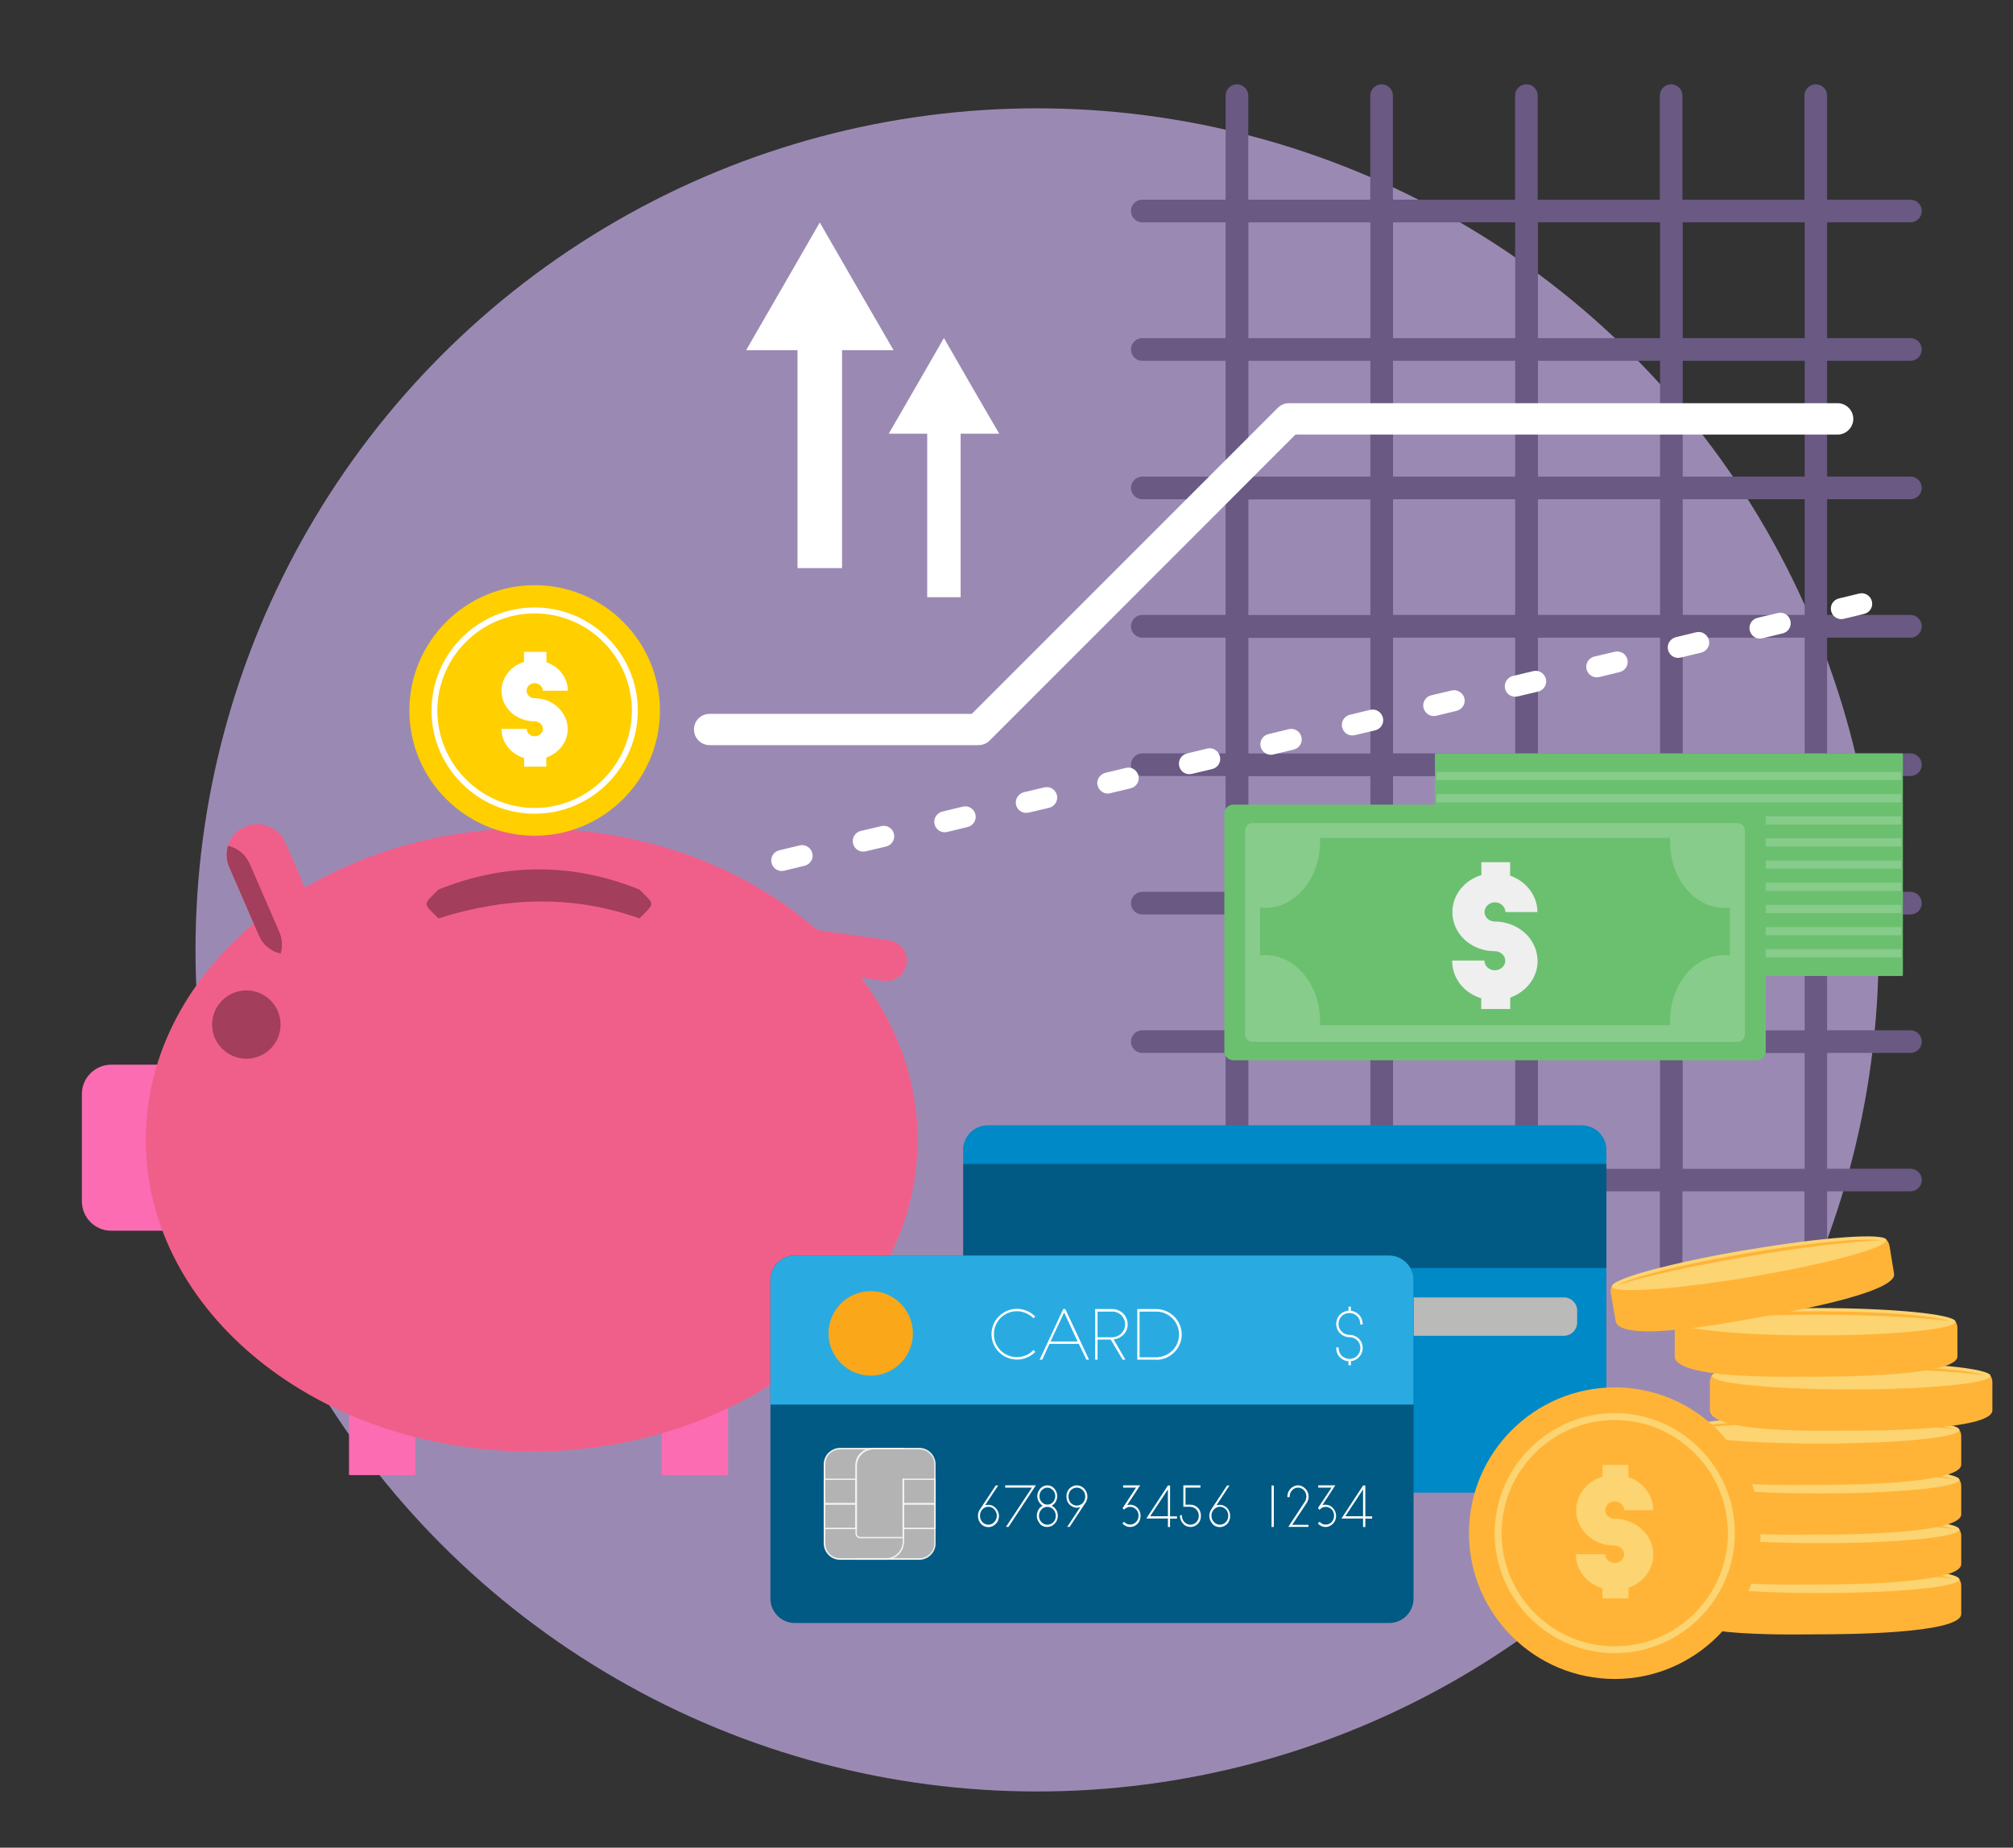 <?xml version="1.0" encoding="UTF-8"?>
<svg xmlns="http://www.w3.org/2000/svg" version="1.1" viewBox="0 0 159.07 146">
  <rect x="0" y="0" width="159.07" height="146" fill="#333333" stroke="none"/>
  <defs>
    <style>
      .cls-1, .cls-2, .cls-3, .cls-4, .cls-5, .cls-6, .cls-7, .cls-8, .cls-9, .cls-10, .cls-11, .cls-12, .cls-13, .cls-14, .cls-15, .cls-16 {
        fill-rule: evenodd;
      }

      .cls-1, .cls-17 {
        fill: #fb6cb3;
      }

      .cls-2 {
        fill: #efefef;
      }

      .cls-3, .cls-18 {
        fill: #fff;
      }

      .cls-4 {
        fill: #a33e5d;
      }

      .cls-5 {
        fill: #0089c7;
      }

      .cls-19 {
        fill: #9a8ab3;
      }

      .cls-6 {
        fill: #6bc06f;
      }

      .cls-20 {
        fill: #695983;
      }

      .cls-7 {
        fill: #fcd471;
      }

      .cls-8 {
        fill: #babab9;
      }

      .cls-9 {
        fill: #29abe2;
      }

      .cls-10 {
        fill: #b3b3b3;
      }

      .cls-21 {
        fill: #f2f2f2;
      }

      .cls-11 {
        fill: #ffb438;
      }

      .cls-12 {
        fill: #f05f8a;
      }

      .cls-22, .cls-15 {
        fill: #005a83;
      }

      .cls-13 {
        fill: #ffcf00;
      }

      .cls-14 {
        fill: #faa719;
      }

      .cls-16 {
        fill: #87cc8a;
      }
    </style>
  </defs>
  <!-- Generator: Adobe Illustrator 28.6.0, SVG Export Plug-In . SVG Version: 1.2.0 Build 709)  -->
  <g>
    <g id="Layer_1">
      <g id="Profit">
        <g id="Background">
          <circle id="Background_2" class="cls-19" cx="81.95" cy="75.06" r="66.5"/>
        </g>
        <g id="Profit-2" data-name="Profit">
          <path id="Ruler" class="cls-20" d="M96.85,7.56c0-.5.4-.9.89-.9s.9.4.9.9v8.22h9.64V7.56c0-.5.41-.9.9-.9s.89.4.89.9v8.22h9.65V7.56c0-.5.4-.9.9-.9s.89.4.89.9v8.22h9.65V7.56c0-.5.4-.9.89-.9s.9.4.9.9v8.22h9.64V7.56c0-.5.41-.9.9-.9s.89.4.89.9v8.22h6.59c.49,0,.89.4.89.89s-.4.9-.89.9h-6.59v9.15h6.59c.49,0,.89.4.89.89s-.4.9-.89.9h-6.59v9.15h6.59c.49,0,.89.4.89.89s-.4.9-.89.9h-6.59v9.14h6.59c.49,0,.89.41.89.9s-.4.9-.89.9h-6.59v9.14h6.59c.49,0,.89.41.89.9s-.4.89-.89.89h-6.59v9.15h6.59c.49,0,.89.4.89.9s-.4.89-.89.89h-6.59v9.15h6.59c.49,0,.89.4.89.9s-.4.89-.89.89h-6.59v9.15h6.59c.49,0,.89.4.89.89s-.4.9-.89.9h-6.59v7.29c0,.5-.4.9-.89.9s-.9-.4-.9-.9v-7.29h-9.64v7.29c0,.5-.4.9-.9.9s-.89-.4-.89-.9v-7.29h-9.65v7.29c0,.5-.4.9-.89.9s-.9-.4-.9-.9v-7.29h-9.65v7.29c0,.5-.4.9-.89.9s-.9-.4-.9-.9v-7.29h-9.64v7.29c0,.5-.41.9-.9.9s-.89-.4-.89-.9v-7.29h-6.58c-.5,0-.9-.4-.9-.9s.4-.89.9-.89h6.58v-9.15h-6.58c-.5,0-.9-.4-.9-.89s.4-.9.9-.9h6.58v-9.15h-6.58c-.5,0-.9-.4-.9-.89s.4-.9.9-.9h6.58v-9.15h-6.58c-.5,0-.9-.4-.9-.89s.4-.9.9-.9h6.58v-9.14h-6.58c-.5,0-.9-.41-.9-.9s.4-.9.9-.9h6.58v-9.14h-6.58c-.5,0-.9-.41-.9-.9s.4-.89.9-.89h6.58v-9.15h-6.58c-.5,0-.9-.4-.9-.9s.4-.89.9-.89h6.58v-9.15h-6.58c-.5,0-.9-.4-.9-.9s.4-.89.9-.89h6.58V7.56ZM98.65,17.57v9.15h9.64v-9.15h-9.64ZM98.65,28.51v9.15h9.64v-9.15h-9.64ZM98.65,39.46v9.14h9.64v-9.14h-9.64ZM98.65,50.4v9.14h9.64v-9.14h-9.64ZM98.65,61.33v9.15h9.64v-9.15h-9.64ZM98.65,72.27v9.15h9.64v-9.15h-9.64ZM98.65,83.21v9.15h9.64v-9.15h-9.64ZM110.08,92.36h9.65v-9.15h-9.65v9.15ZM121.53,92.36h9.65v-9.15h-9.65v9.15ZM132.97,92.36h9.64v-9.15h-9.64v9.15ZM142.61,61.33h-9.64v9.15h9.64v-9.15ZM131.18,61.33h-9.65v9.15h9.65v-9.15ZM119.73,61.33h-9.65v9.15h9.65v-9.15ZM110.08,59.53h9.65v-9.14h-9.65v9.14ZM121.53,59.53h9.65v-9.14h-9.65v9.14ZM132.97,59.53h9.64v-9.14h-9.64v9.14ZM110.08,48.59h9.65v-9.14h-9.65v9.14ZM121.53,48.59h9.65v-9.14h-9.65v9.14ZM132.97,48.59h9.64v-9.14h-9.64v9.14ZM110.08,37.66h9.65v-9.15h-9.65v9.15ZM121.53,37.66h9.65v-9.15h-9.65v9.15ZM132.97,37.66h9.64v-9.15h-9.64v9.15ZM110.08,26.72h9.65v-9.15h-9.65v9.15ZM121.53,26.72h9.65v-9.15h-9.65v9.15ZM132.97,26.72h9.64v-9.15h-9.64v9.15ZM142.61,72.27h-9.64v9.15h9.64v-9.15ZM131.18,72.27h-9.65v9.15h9.65v-9.15ZM119.73,72.27h-9.65v9.15h9.65v-9.15Z"/>
          <g id="Piggy_Bank">
            <rect class="cls-17" x="27.58" y="110.07" width="5.25" height="6.49"/>
            <rect class="cls-17" x="52.29" y="110.07" width="5.24" height="6.49"/>
            <path class="cls-1" d="M14.49,84.13h-5.7c-1.28,0-2.32,1.04-2.32,2.32v8.48c0,1.28,1.04,2.32,2.32,2.32h5.7c1.28,0,2.32-1.04,2.32-2.32v-8.48c0-1.28-1.04-2.32-2.32-2.32h0Z"/>
            <path class="cls-12" d="M42.01,65.45c8.92,0,16.96,3.1,22.54,8.03l5.73.83c.87.13,1.49.96,1.36,1.83h0c-.13.88-.95,1.49-1.83,1.36l-1.77-.26c2.84,3.74,4.47,8.13,4.47,12.83,0,13.6-13.66,24.63-30.5,24.63s-30.49-11.02-30.49-24.63,13.65-24.63,30.49-24.63h0Z"/>
            <path class="cls-12" d="M23.66,75.21h0c1.22-.53,1.79-1.96,1.25-3.18l-2.36-5.46c-.54-1.22-1.97-1.78-3.19-1.25h0c-1.22.53-1.79,1.97-1.25,3.19l2.36,5.45c.54,1.22,1.97,1.8,3.19,1.26h0Z"/>
            <path class="cls-4" d="M18.02,66.84c-.16.53-.15,1.11.09,1.66l2.36,5.45c.33.74.97,1.24,1.71,1.4.15-.53.14-1.12-.09-1.67l-2.37-5.45c-.33-.74-.97-1.23-1.7-1.4h0Z"/>
            <path class="cls-4" d="M19.47,83.66c1.49,0,2.7-1.21,2.7-2.7s-1.21-2.7-2.7-2.7-2.71,1.21-2.71,2.7,1.22,2.7,2.71,2.7h0Z"/>
            <path class="cls-4" d="M34.65,70.29c5.2-2.1,10.54-2.15,15.88,0,1.25,1.25,1.25,1.02,0,2.28-5.29-1.88-10.59-1.68-15.88,0-1.27-1.26-1.25-1.02,0-2.28h0Z"/>
          </g>
          <g id="Another_Money">
            <path class="cls-13" d="M42.25,66.04c5.45,0,9.9-4.44,9.9-9.9s-4.44-9.9-9.9-9.9-9.9,4.45-9.9,9.9,4.44,9.9,9.9,9.9h0Z"/>
            <path class="cls-3" d="M42.25,64.3c4.49,0,8.15-3.66,8.15-8.15s-3.66-8.15-8.15-8.15-8.15,3.66-8.15,8.15,3.66,8.15,8.15,8.15h0Z"/>
            <path class="cls-13" d="M42.25,63.84c4.23,0,7.68-3.46,7.68-7.69s-3.45-7.68-7.68-7.68-7.69,3.45-7.69,7.68,3.46,7.69,7.69,7.69h0Z"/>
            <path class="cls-3" d="M41.4,60.58h1.77v-.72c.99-.35,1.69-1.22,1.69-2.25,0-.57-.21-1.09-.57-1.51-.47-.56-1.22-.93-2.05-.93-.35,0-.63-.27-.63-.59s.28-.6.63-.6.65.27.65.6h1.98c0-1.03-.7-1.91-1.69-2.25v-.82h-1.77v.79c-1.04.32-1.78,1.23-1.78,2.3,0,1.34,1.16,2.4,2.62,2.4.35,0,.65.27.65.59s-.29.59-.65.59-.63-.26-.63-.59h-1.99c0,1.1.75,2,1.79,2.31v.68Z"/>
          </g>
          <g id="Credit_Card">
            <path class="cls-5" d="M78.05,88.92h46.95c1.07,0,1.94.87,1.94,1.93v25.17c0,1.07-.87,1.93-1.94,1.93h-46.95c-1.07,0-1.94-.87-1.94-1.93v-25.17c0-1.07.87-1.93,1.94-1.93h0Z"/>
            <rect class="cls-22" x="76.12" y="91.97" width="50.82" height="8.23"/>
            <path class="cls-8" d="M79.46,105.55h44.13c.57,0,1.04-.47,1.04-1.04v-.95c0-.57-.47-1.04-1.04-1.04h-44.13c-.57,0-1.06.47-1.06,1.04v.95c0,.57.48,1.04,1.06,1.04h0Z"/>
            <path class="cls-15" d="M62.81,99.21h46.95c1.07,0,1.94.87,1.94,1.94v25.17c0,1.07-.87,1.93-1.94,1.93h-46.95c-1.07,0-1.93-.87-1.93-1.93v-25.17c0-1.07.87-1.94,1.93-1.94h0Z"/>
            <path class="cls-9" d="M62.81,99.21h46.95c1.07,0,1.94.87,1.94,1.94v9.84h-50.82v-9.84c0-1.07.87-1.94,1.93-1.94h0Z"/>
            <path class="cls-10" d="M66.38,114.47h6.27c.67,0,1.22.55,1.22,1.23v6.27c0,.67-.55,1.22-1.22,1.22h-6.27c-.68,0-1.23-.55-1.23-1.22v-6.27c0-.68.55-1.23,1.23-1.23h0Z"/>
            <path class="cls-21" d="M66.38,114.41h6.27c.35,0,.67.15.9.38h0c.23.23.38.56.38.91v6.27c0,.35-.14.67-.38.9h0c-.23.23-.55.38-.9.38h-6.27c-.35,0-.68-.14-.91-.38-.22-.23-.38-.55-.38-.9v-6.27c0-.35.15-.68.38-.91h.01c.22-.22.55-.38.9-.38h0ZM72.66,114.53h-6.27c-.33,0-.62.13-.83.34h0c-.21.21-.34.5-.34.83v6.27c0,.32.13.61.34.82.21.21.5.34.83.34h6.27c.32,0,.61-.13.82-.34h0c.21-.21.35-.5.35-.82v-6.27c0-.33-.14-.62-.35-.83h0c-.21-.21-.5-.34-.82-.34h0Z"/>
            <path class="cls-21" d="M67.6,118.89h-2.39v1.83h2.39v-1.83ZM65.15,118.77h2.56v2.06h-2.62v-2.06h.06Z"/>
            <path class="cls-21" d="M67.66,118.89h-2.57v-2.05h2.62v2.05h-.05ZM65.21,118.77h2.39v-1.83h-2.39v1.83Z"/>
            <path class="cls-21" d="M71.38,118.77h2.56v2.06h-2.62v-2.06h.06ZM73.83,118.89h-2.39v1.83h2.39v-1.83Z"/>
            <path class="cls-21" d="M71.44,118.77h2.39v-1.83h-2.39v1.83ZM73.88,118.89h-2.56v-2.05h2.62v2.05h-.06Z"/>
            <path class="cls-21" d="M68.98,114.41h2.46v.12h-2.46c-.34,0-.66.14-.89.38h0c-.22.22-.38.54-.38.89v5.39c0,.07.04.13.08.18h0s.12.08.19.08h3.34v-4.61h.12v4.71h-3.46c-.11,0-.2-.04-.27-.11h0c-.06-.07-.11-.15-.11-.26v-5.39c0-.39.15-.73.4-.97h0c.26-.25.6-.41.97-.41h0Z"/>
            <path class="cls-21" d="M68.98,114.41h2.46v.12h-2.46c-.34,0-.66.14-.89.38h0c-.22.22-.38.54-.38.89v5.04h-.11v-5.04c0-.39.15-.73.4-.97h0c.26-.25.6-.41.97-.41h0ZM71.44,116.84v4.98c0,.4-.16.75-.42,1.01h0c-.26.26-.62.42-1.01.42h-2.4v-.12h2.4c.36,0,.69-.14.93-.39h0c.23-.23.39-.56.39-.93v-4.98h.12Z"/>
            <path class="cls-3" d="M77.51,120.4c-.15-.15-.23-.38-.23-.62,0-.09.01-.19.04-.28.04-.09.07-.18.13-.25h0l1.22-1.85v-.02h.21l-.05.07-.99,1.5s.04-.01.05-.02c.07-.01.14-.02.21-.02.23,0,.43.09.59.26.15.16.25.39.25.62,0,.25-.09.47-.25.62-.15.16-.35.26-.59.26s-.43-.09-.59-.26h0ZM77.63,119.27c-.12.13-.19.31-.19.5s.07.38.19.5c.12.13.28.21.47.21s.35-.08.47-.21.2-.3.2-.5-.08-.38-.2-.5c-.12-.13-.28-.21-.47-.21s-.35.08-.47.21h0ZM81.54,117.55h-2.11v-.18h2.43l-.05.07-2.1,3.19v.02h-.22l.05-.07,2.01-3.04ZM82.18,120.4c-.15-.16-.25-.38-.25-.62,0-.2.06-.38.15-.52.08-.13.19-.22.32-.28-.12-.07-.21-.15-.28-.27-.09-.14-.15-.3-.15-.49,0-.22.09-.43.23-.59.14-.16.34-.26.56-.26s.42.09.56.26h0c.14.15.22.36.22.59,0,.19-.05.35-.14.49-.07.12-.18.2-.29.27.13.06.23.16.32.28.11.14.16.33.16.52,0,.25-.09.46-.25.62-.15.16-.36.26-.59.26-.23,0-.45-.09-.59-.26h0ZM82.29,119.29c-.12.13-.19.31-.19.49,0,.2.08.38.2.5.12.13.28.2.47.2.18,0,.35-.07.47-.2s.19-.3.19-.5c0-.19-.07-.36-.18-.49-.12-.13-.28-.21-.46-.22h-.06c-.18.01-.33.09-.45.22h0ZM82.32,117.75c-.11.12-.18.29-.18.47,0,.19.06.35.18.47.11.12.25.2.41.2h.04c.18,0,.33-.07.43-.19.12-.13.19-.29.19-.48,0-.18-.07-.35-.19-.47-.11-.12-.27-.2-.43-.2-.18,0-.33.08-.45.2h0ZM85.68,117.63c.15.16.25.39.25.62,0,.11-.02.2-.05.28-.02.09-.07.19-.13.26h0l-1.21,1.84v.02h-.21l.05-.07.98-1.49s-.04.01-.06.01c-.06.02-.14.04-.21.04-.22,0-.43-.11-.59-.27-.15-.15-.23-.38-.23-.62s.08-.46.23-.62c.15-.15.36-.26.59-.26.23,0,.45.11.59.26h0ZM85.56,118.77c.12-.13.2-.32.2-.52s-.08-.38-.2-.5c-.12-.12-.28-.2-.47-.2-.18,0-.35.08-.47.2-.12.13-.19.31-.19.5s.07.39.19.52c.12.12.29.2.47.2.19,0,.35-.08.47-.2h0ZM89.78,117.55h-1.03v-.18h1.35l-.05.07-.06.09-.92,1.4s.02-.01.04-.01c.06-.01.13-.02.2-.02.22,0,.43.09.59.26.14.16.23.38.23.62s-.09.47-.23.62c-.15.16-.36.26-.59.26-.12,0-.22-.02-.32-.06-.09-.05-.19-.11-.26-.18l-.04-.04.04-.04.06-.06.04-.02.02.02c.06.06.13.11.21.14.07.04.15.05.25.05.18,0,.34-.07.46-.2.13-.13.2-.3.2-.5s-.07-.38-.2-.5c-.12-.12-.28-.2-.46-.2-.09,0-.18.01-.25.05-.08.04-.15.08-.21.14l-.02.04-.04-.04-.06-.06-.02-.04.02-.02,1.04-1.59ZM92.41,120.66h-.12v-.67h-1.71l.05-.07,1.65-2.52v-.02h.18v2.44h.55v.18h-.55v.67h-.05ZM92.29,117.69l-1.4,2.12h1.4v-2.12ZM94.07,119.06h-.56v-1.69h1.35v.18h-1.18v1.35h.4c.22,0,.43.09.59.26.15.15.23.38.23.62s-.08.46-.23.62c-.15.16-.36.26-.59.26-.23,0-.45-.09-.59-.26-.15-.16-.25-.38-.25-.62v-.05h.16v.05c0,.2.08.38.2.5s.28.2.47.2c.18,0,.34-.07.47-.2.12-.13.19-.3.19-.5s-.07-.38-.19-.5h0c-.13-.13-.29-.21-.47-.21h0ZM95.81,120.4c-.15-.15-.25-.38-.25-.62,0-.09.01-.19.05-.28.02-.09.07-.18.12-.25h0l1.22-1.85v-.02h.21l-.05.07-.99,1.5s.04-.01.06-.02h0c.06-.01.13-.02.21-.02.22,0,.43.09.59.26.14.16.23.38.23.62s-.09.47-.23.62c-.15.16-.36.26-.59.26-.23,0-.45-.09-.59-.26h0ZM95.93,119.27c-.13.13-.2.31-.2.5s.07.38.2.5c.12.13.28.21.47.21.18,0,.34-.08.47-.21.12-.13.19-.3.19-.5s-.07-.38-.19-.5c-.13-.13-.29-.21-.47-.21-.19,0-.35.08-.47.21h0ZM100.61,120.66h-.13v-3.28h.18v3.28h-.05ZM102.1,117.76c-.12.13-.19.31-.19.5v.04h-.18v-.04c0-.25.09-.47.25-.62.15-.16.35-.27.59-.27s.43.11.59.27c.15.15.25.38.25.62,0,.09-.01.19-.05.27h0c-.02.09-.07.18-.12.26h0l-1.13,1.7h1.29v.16h-1.59l.04-.07,1.24-1.89h.01c.04-.07.07-.13.09-.21h0c.02-.07.04-.14.04-.22,0-.2-.07-.38-.19-.5h0c-.12-.13-.28-.21-.47-.21s-.35.08-.47.21h0ZM105.2,117.55h-1.03v-.18h1.35l-.05.07-.06.09-.91,1.4s.04-.01.05-.01c.06-.01.12-.02.19-.02.23,0,.43.09.59.26.15.16.25.38.25.62s-.09.47-.25.62c-.15.16-.35.26-.59.26-.11,0-.21-.02-.3-.06-.11-.05-.19-.11-.27-.18l-.02-.04.02-.04.06-.06.04-.02.04.02c.06.06.13.11.2.14.08.04.16.05.25.05.19,0,.35-.07.47-.2s.19-.3.19-.5-.07-.38-.19-.5h0c-.12-.12-.29-.2-.47-.2-.08,0-.16.01-.25.05-.07.04-.14.08-.2.14l-.04.04-.04-.04-.05-.06-.02-.04v-.02s1.06-1.59,1.06-1.59ZM107.84,120.66h-.13v-.67h-1.71l.05-.07,1.65-2.52v-.02h.19v2.44h.54v.18h-.54v.67h-.05ZM107.71,117.69l-1.4,2.12h1.4v-2.12Z"/>
            <path class="cls-14" d="M68.81,108.7c1.83,0,3.33-1.5,3.33-3.34s-1.5-3.34-3.33-3.34-3.34,1.5-3.34,3.34,1.5,3.34,3.34,3.34h0Z"/>
            <path class="cls-3" d="M81.04,107.11c.22-.09.42-.22.59-.4l.04-.04.04.04.07.08.02.04-.02.02c-.19.19-.41.34-.66.43-.23.11-.49.15-.76.15-.55,0-1.06-.22-1.42-.59-.36-.36-.59-.86-.59-1.41s.22-1.06.59-1.42c.36-.36.87-.59,1.42-.59.27,0,.53.06.76.15.23.09.46.25.65.42l.04.04-.04.04-.08.06-.02.04-.04-.04c-.16-.15-.36-.29-.59-.38-.21-.09-.43-.14-.68-.14-.5,0-.96.2-1.29.53-.33.33-.53.79-.53,1.29s.2.95.53,1.28h0c.33.33.79.53,1.29.53.25,0,.48-.05.69-.14h0ZM82.93,106.19l-.56,1.23v.02h-.23l.04-.06,1.83-3.92v-.02h.18v.02s1.84,3.92,1.84,3.92l.02.06h-.21v-.02s-.59-1.23-.59-1.23h-2.31ZM85.15,106l-1.06-2.29-1.07,2.29h2.12ZM88.84,107.44h-.14v-.02s-.93-1.57-.93-1.57h-1.04v1.59h-.19v-4h1.36c.34,0,.63.14.86.35h0c.21.22.35.52.35.86s-.13.62-.35.83c-.2.2-.46.33-.76.35l.89,1.54.04.07h-.08ZM88.62,105.35c.18-.18.29-.43.29-.7s-.12-.54-.29-.71c-.19-.19-.43-.3-.72-.3h-1.17v2.03h1.17c.28-.01.53-.12.72-.3h0ZM91.38,107.44h-1.51v-4h1.51c.55,0,1.04.24,1.41.59.36.36.59.87.59,1.42s-.22,1.04-.59,1.41h0c-.36.36-.86.59-1.41.59h0ZM92.64,106.73c.33-.33.53-.79.53-1.28s-.2-.96-.53-1.28c-.33-.33-.77-.53-1.28-.53h-1.31v3.61h1.31c.5,0,.95-.2,1.28-.53h0Z"/>
            <path class="cls-3" d="M106.03,105.22c.15.17.38.26.61.26h.05c.27.01.52.13.69.3.19.19.3.45.3.74,0,.27-.11.53-.28.71h0c-.16.18-.39.3-.65.33v.32h-.19v-.32c-.27-.01-.5-.13-.68-.3-.19-.2-.29-.46-.29-.74v-.05h.19v.05c0,.23.09.46.25.61.15.15.38.25.61.25s.46-.09.61-.25c.15-.15.25-.38.25-.61s-.09-.46-.25-.61c-.15-.15-.38-.25-.61-.25h-.05c-.27-.01-.52-.13-.69-.3-.19-.19-.31-.46-.31-.74s.11-.54.29-.74c.18-.18.41-.29.68-.31v-.32h.19v.32c.26.04.48.15.65.33.18.19.28.45.28.71v.05h-.19v-.05c0-.23-.09-.46-.25-.61-.15-.15-.38-.25-.61-.25s-.46.09-.61.25c-.15.15-.25.36-.25.61s.09.45.25.6h0Z"/>
          </g>
          <g id="Coins">
            <path class="cls-11" d="M143.82,129.14c1.52,0,11.16-.01,11.16-1.61v-2.24c0-.22-.08-.42-.2-.57-.18-.22-1.49-.04-1.78-.04l-17.85-.18c-.3-.01-2.17.01-2.33.26-.11.14-.16.33-.16.53v2.24c0,1.89,9.56,1.61,11.17,1.61h0Z"/>
            <path class="cls-7" d="M143.83,125.88c6.06,0,11-.48,11-1.08s-4.94-1.08-11-1.08-11,.48-11,1.08,4.95,1.08,11,1.08h0Z"/>
            <path class="cls-11" d="M143.83,123.99c-4.98,0-9.19.32-10.54.76,2.19-.3,6.1-.5,10.54-.5s8.35.2,10.54.5c-1.35-.45-5.56-.76-10.54-.76h0Z"/>
            <path class="cls-11" d="M143.82,125.2c1.52,0,11.16-.01,11.16-1.61v-2.24c0-.21-.08-.41-.2-.57-.18-.21-1.49-.04-1.78-.04l-17.85-.18c-.3,0-2.17.01-2.33.26-.11.15-.16.34-.16.53v2.24c0,1.89,9.56,1.61,11.17,1.61h0Z"/>
            <path class="cls-7" d="M143.83,121.94c6.06,0,11-.48,11-1.08s-4.94-1.07-11-1.07-11,.48-11,1.07,4.95,1.08,11,1.08h0Z"/>
            <path class="cls-11" d="M143.83,120.05c-4.98,0-9.19.33-10.54.77,2.19-.31,6.1-.52,10.54-.52s8.35.21,10.54.52c-1.35-.45-5.56-.77-10.54-.77h0Z"/>
            <path class="cls-11" d="M143.82,121.26c1.52,0,11.16,0,11.16-1.61v-2.23c0-.22-.08-.42-.2-.59-.18-.21-1.49-.02-1.78-.04l-17.85-.18c-.3,0-2.17.02-2.33.26-.11.15-.16.34-.16.54v2.23c0,1.9,9.56,1.61,11.17,1.61h0Z"/>
            <path class="cls-7" d="M143.83,118.01c6.06,0,11-.49,11-1.08s-4.94-1.08-11-1.08-11,.48-11,1.08,4.95,1.08,11,1.08h0Z"/>
            <path class="cls-11" d="M143.83,116.11c-4.98,0-9.19.33-10.54.77,2.19-.31,6.1-.5,10.54-.5s8.35.2,10.54.5c-1.35-.45-5.56-.77-10.54-.77h0Z"/>
            <path class="cls-11" d="M143.82,117.33c1.52,0,11.16-.01,11.16-1.61v-2.24c0-.22-.08-.42-.2-.57-.18-.22-1.49-.04-1.78-.04l-17.85-.18c-.3-.01-2.17.01-2.33.26-.11.14-.16.33-.16.53v2.24c0,1.89,9.56,1.61,11.17,1.61h0Z"/>
            <path class="cls-7" d="M143.83,114.07c6.06,0,11-.48,11-1.08s-4.94-1.08-11-1.08-11,.48-11,1.08,4.95,1.08,11,1.08h0Z"/>
            <path class="cls-11" d="M143.83,112.18c-4.98,0-9.19.32-10.54.76,2.19-.31,6.1-.5,10.54-.5s8.35.2,10.54.5c-1.35-.45-5.56-.76-10.54-.76h0Z"/>
            <path class="cls-11" d="M146.27,113.05c1.52,0,11.17,0,11.17-1.61v-2.23c0-.22-.08-.42-.2-.59-.18-.21-1.49-.02-1.78-.04l-17.85-.18c-.3,0-2.16.02-2.33.26-.11.15-.16.34-.16.54v2.23c0,1.9,9.56,1.61,11.16,1.61h0Z"/>
            <path class="cls-7" d="M146.28,109.79c6.06,0,11-.48,11-1.07s-4.94-1.08-11-1.08-11,.48-11,1.08,4.95,1.07,11,1.07h0Z"/>
            <path class="cls-11" d="M146.28,107.9c-4.98,0-9.19.33-10.54.77,2.19-.3,6.1-.5,10.54-.5s8.35.2,10.54.5c-1.35-.45-5.56-.77-10.54-.77h0Z"/>
            <path class="cls-11" d="M143.5,108.78c1.52,0,11.18-.01,11.18-1.61v-2.24c0-.22-.08-.42-.21-.59-.16-.21-1.48-.02-1.77-.02l-17.85-.19c-.32,0-2.17.02-2.33.26-.11.15-.18.34-.18.54v2.24c0,1.89,9.56,1.61,11.16,1.61h0Z"/>
            <path class="cls-7" d="M143.53,105.52c6.05,0,10.99-.49,10.99-1.08s-4.94-1.08-10.99-1.08-11,.48-11,1.08,4.94,1.08,11,1.08h0Z"/>
            <path class="cls-11" d="M143.53,103.62c-4.98,0-9.19.33-10.54.77,2.19-.3,6.09-.5,10.54-.5s8.35.2,10.54.5c-1.35-.45-5.56-.77-10.54-.77h0Z"/>
            <path class="cls-11" d="M138.94,104.1c1.5-.26,11-1.88,10.73-3.45l-.36-2.22c-.05-.21-.15-.4-.3-.53-.2-.19-1.47.21-1.76.26l-17.62,2.82c-.32.05-2.13.38-2.26.64-.08.16-.12.36-.08.55l.38,2.21c.32,1.87,9.7-.01,11.28-.28h0Z"/>
            <path class="cls-7" d="M138.05,98.76c-5.99,1.01-10.77,2.31-10.67,2.9.11.59,5.04.23,11.02-.77,5.99-1.02,10.77-2.32,10.66-2.91-.09-.59-5.03-.23-11.01.79h0Z"/>
            <path class="cls-11" d="M138.09,99.02c-4.91.83-9.01,1.85-10.26,2.52,2.11-.67,5.92-1.53,10.31-2.26,4.39-.75,8.27-1.2,10.48-1.27-1.41-.21-5.62.18-10.53,1.01h0Z"/>
            <path class="cls-11" d="M127.6,132.67c6.34,0,11.52-5.17,11.52-11.52s-5.17-11.52-11.52-11.52-11.52,5.17-11.52,11.52,5.17,11.52,11.52,11.52h0Z"/>
            <path class="cls-7" d="M127.6,130.63c5.22,0,9.49-4.26,9.49-9.48s-4.27-9.49-9.49-9.49-9.49,4.27-9.49,9.49,4.27,9.48,9.49,9.48h0Z"/>
            <path class="cls-11" d="M127.6,130.09c4.93,0,8.94-4.01,8.94-8.94s-4.01-8.94-8.94-8.94-8.94,4.01-8.94,8.94,4.01,8.94,8.94,8.94h0Z"/>
            <path class="cls-7" d="M126.63,126.3h2.05v-.83c1.14-.4,1.96-1.41,1.96-2.62,0-.67-.23-1.28-.66-1.76-.56-.66-1.43-1.08-2.39-1.08-.41,0-.74-.3-.74-.68s.33-.7.74-.7.75.32.75.7h2.3c0-1.2-.82-2.22-1.96-2.62v-.96h-2.05v.93c-1.22.36-2.08,1.42-2.08,2.66,0,1.55,1.35,2.79,3.04,2.79.41,0,.75.32.75.69s-.34.68-.75.68-.74-.31-.74-.69h-2.32c0,1.29.88,2.33,2.1,2.7v.79Z"/>
          </g>
          <g id="Money">
            <path class="cls-6" d="M113.45,70.04h36.86s.06.02.06.06v1.7s-.02.06-.06.06h-36.86s-.06-.02-.06-.06v-1.7s.02-.06.06-.06h0Z"/>
            <path class="cls-6" d="M113.45,71.79h36.86s.06.04.06.07v1.69s-.02.06-.06.06h-36.86s-.06-.02-.06-.06v-1.69s.02-.07.06-.07h0Z"/>
            <path class="cls-16" d="M113.53,71.5h36.7s.01.01.01.02v.61s0,.02-.01.02h-36.7s-.02-.01-.02-.02v-.61s.01-.02.02-.02h0Z"/>
            <path class="cls-6" d="M113.45,73.54h36.86s.06.04.06.07v1.69s-.02.07-.06.07h-36.86s-.06-.04-.06-.07v-1.69s.02-.07.06-.07h0Z"/>
            <path class="cls-16" d="M113.53,73.26h36.7s.01,0,.01.02v.6s0,.02-.01.02h-36.7s-.02-.01-.02-.02v-.6s.01-.02.02-.02h0Z"/>
            <path class="cls-6" d="M113.45,75.3h36.86s.06.02.06.06v1.69s-.02.07-.06.07h-36.86s-.06-.04-.06-.07v-1.69s.02-.06.06-.06h0Z"/>
            <path class="cls-16" d="M113.53,75h36.7s.01.01.01.02v.61s0,.01-.01.01h-36.7s-.02,0-.02-.01v-.61s.01-.02.02-.02h0Z"/>
            <path class="cls-6" d="M113.45,64.79h36.86s.06.04.06.07v1.69s-.02.06-.06.06h-36.86s-.06-.02-.06-.06v-1.69s.02-.07.06-.07h0Z"/>
            <path class="cls-6" d="M113.45,66.54h36.86s.06.04.06.07v1.69s-.02.06-.06.06h-36.86s-.06-.02-.06-.06v-1.69s.02-.07.06-.07h0Z"/>
            <path class="cls-16" d="M113.53,66.24h36.7s.01.01.01.02v.61s0,.02-.01.02h-36.7s-.02-.01-.02-.02v-.61s.01-.02.02-.02h0Z"/>
            <path class="cls-6" d="M113.45,68.29h36.86s.06.02.06.06v1.69s-.02.07-.06.07h-36.86s-.06-.04-.06-.07v-1.69s.02-.06.06-.06h0Z"/>
            <path class="cls-16" d="M113.53,68h36.7s.01.01.01.02v.6s0,.02-.01.02h-36.7s-.02-.01-.02-.02v-.6s.01-.02.02-.02h0Z"/>
            <path class="cls-16" d="M113.53,69.75h36.7s.01.01.01.02v.61s0,.02-.01.02h-36.7s-.02-.01-.02-.02v-.61s.01-.02.02-.02h0Z"/>
            <path class="cls-6" d="M113.45,59.53h36.86s.06.04.06.07v1.69s-.02.06-.06.06h-36.86s-.06-.02-.06-.06v-1.69s.02-.07.06-.07h0Z"/>
            <path class="cls-6" d="M113.45,61.29h36.86s.06.02.06.06v1.69s-.02.07-.06.07h-36.86s-.06-.04-.06-.07v-1.69s.02-.06.06-.06h0Z"/>
            <path class="cls-16" d="M113.53,61h36.7s.01.01.01.02v.6s0,.02-.01.02h-36.7s-.02-.01-.02-.02v-.6s.01-.02.02-.02h0Z"/>
            <path class="cls-6" d="M113.45,63.04h36.86s.06.02.06.06v1.7s-.02.06-.06.06h-36.86s-.06-.02-.06-.06v-1.7s.02-.06.06-.06h0Z"/>
            <path class="cls-16" d="M113.53,62.75h36.7s.01.01.01.02v.61s0,.02-.01.02h-36.7s-.02-.01-.02-.02v-.61s.01-.02.02-.02h0Z"/>
            <path class="cls-16" d="M113.53,64.5h36.7s.01.01.01.02v.61s0,.02-.01.02h-36.7s-.02-.01-.02-.02v-.61s.01-.02.02-.02h0Z"/>
            <path class="cls-6" d="M97.45,63.58h41.38c.39,0,.7.33.7.72v18.78c0,.39-.32.7-.7.7h-41.38c-.39,0-.7-.32-.7-.7v-18.78c0-.39.32-.72.7-.72h0Z"/>
            <path class="cls-16" d="M98.99,65.04h38.29c.34,0,.61.27.61.61v16.08c0,.33-.27.6-.61.6h-38.29c-.33,0-.6-.27-.6-.6v-16.08c0-.34.27-.61.6-.61h0Z"/>
            <path class="cls-6" d="M104.3,66.21h27.67v.33c0,2.86,1.92,5.2,4.3,5.2.15,0,.29-.01.43-.04v3.79c-.14-.01-.28-.02-.43-.02-2.38,0-4.3,2.33-4.3,5.2v.33h-27.67c.01-.11.01-.22.01-.33,0-2.86-1.94-5.2-4.32-5.2-.14,0-.28.01-.42.02v-3.79c.14.02.28.04.42.04,2.38,0,4.32-2.33,4.32-5.2,0-.11,0-.22-.01-.33h0Z"/>
            <path class="cls-2" d="M117.07,79.73h2.27v-.9c1.25-.45,2.16-1.56,2.16-2.88,0-.74-.27-1.41-.73-1.95-.62-.71-1.58-1.18-2.64-1.18-.46,0-.82-.34-.82-.75s.36-.77.82-.77.83.35.83.77h2.53c0-1.31-.9-2.44-2.16-2.88v-1.06h-2.27v1.02c-1.34.4-2.29,1.56-2.29,2.93,0,1.71,1.49,3.08,3.35,3.08.45,0,.83.34.83.76s-.39.75-.83.75-.82-.34-.82-.77h-2.55c0,1.43.96,2.58,2.3,2.98v.86Z"/>
          </g>
          <g id="Graph">
            <path class="cls-18" d="M56.08,58.88c-.69,0-1.24-.55-1.24-1.24s.55-1.23,1.24-1.23h20.71l24.19-24.19c.23-.23.56-.36.88-.36h43.35c.68,0,1.24.56,1.24,1.24s-.56,1.24-1.24,1.24h-42.84l-24.17,24.18c-.22.22-.54.36-.89.36h-21.23Z"/>
            <path class="cls-18" d="M61.97,68.8c-.45.11-.89-.16-1-.61-.11-.45.16-.89.61-1l1.62-.39c.43-.11.88.18.99.61.11.45-.16.89-.61,1l-1.61.39ZM146.92,46.9c.45-.11.89.18,1,.61.11.45-.16.89-.61,1l-1.61.39c-.45.11-.89-.16-1-.61-.11-.45.16-.89.61-1l1.61-.39ZM140.48,48.44c.45-.11.89.16,1,.61.11.45-.16.89-.61,1l-1.62.39c-.43.11-.88-.18-.98-.62-.11-.45.16-.89.61-1l1.61-.38ZM134.04,49.96c.45-.11.89.18,1,.62.11.43-.16.88-.61.99l-1.62.39c-.45.11-.89-.16-1-.61-.11-.45.18-.89.62-1l1.61-.39ZM127.6,51.5c.45-.1.89.16,1,.61.11.45-.18.89-.62,1l-1.61.39c-.45.11-.89-.18-1-.62-.11-.45.18-.89.62-1l1.61-.38ZM121.16,53.03c.45-.11.89.18,1,.62.11.45-.18.89-.62,1l-1.61.38c-.45.11-.89-.16-1-.61-.1-.45.18-.89.61-1l1.62-.39ZM114.72,54.56c.43-.1.88.17,1,.61.11.45-.18.89-.62,1l-1.61.39c-.45.11-.89-.18-1-.62-.11-.43.16-.89.61-1l1.62-.38ZM108.28,56.09c.45-.11.89.18,1,.62.11.45-.16.89-.61,1l-1.61.38c-.45.11-.89-.16-1-.61-.11-.45.16-.89.61-1l1.61-.39ZM101.84,57.62c.45-.11.89.16,1,.61.11.45-.16.89-.61,1l-1.61.39c-.45.11-.89-.18-1-.61-.11-.45.16-.89.61-1l1.61-.39ZM95.4,59.15c.45-.11.89.18,1,.62.11.45-.16.89-.61,1l-1.61.38c-.45.11-.89-.16-1-.61-.1-.45.16-.89.61-1l1.61-.39ZM88.96,60.68c.45-.11.89.16,1,.61.11.45-.16.89-.61,1l-1.62.39c-.45.11-.89-.18-1-.61-.11-.45.18-.89.62-1l1.61-.39ZM82.52,62.22c.45-.11.89.17,1,.61.11.45-.18.89-.61,1l-1.62.38c-.45.11-.89-.16-1-.61-.1-.45.18-.89.62-1l1.61-.38ZM76.08,63.74c.45-.11.89.17,1,.61.11.45-.18.89-.62,1l-1.61.39c-.45.11-.89-.16-1-.61-.11-.45.18-.89.61-1l1.62-.39ZM69.64,65.28c.45-.11.89.16,1,.61.11.45-.18.89-.62,1l-1.61.38c-.45.11-.89-.16-1-.61-.11-.45.16-.89.61-1l1.62-.38Z"/>
          </g>
          <g id="Up_Arrow">
            <polygon class="cls-3" points="66.54 27.67 66.54 44.89 63.02 44.89 63.02 27.67 58.96 27.67 61.87 22.63 64.78 17.58 67.69 22.63 70.61 27.67 66.54 27.67"/>
            <polygon class="cls-3" points="75.91 34.27 75.91 47.19 73.27 47.19 73.27 34.27 70.23 34.27 72.41 30.5 74.59 26.71 76.77 30.5 78.96 34.27 75.91 34.27"/>
          </g>
        </g>
      </g>
    </g>
  </g>
</svg>